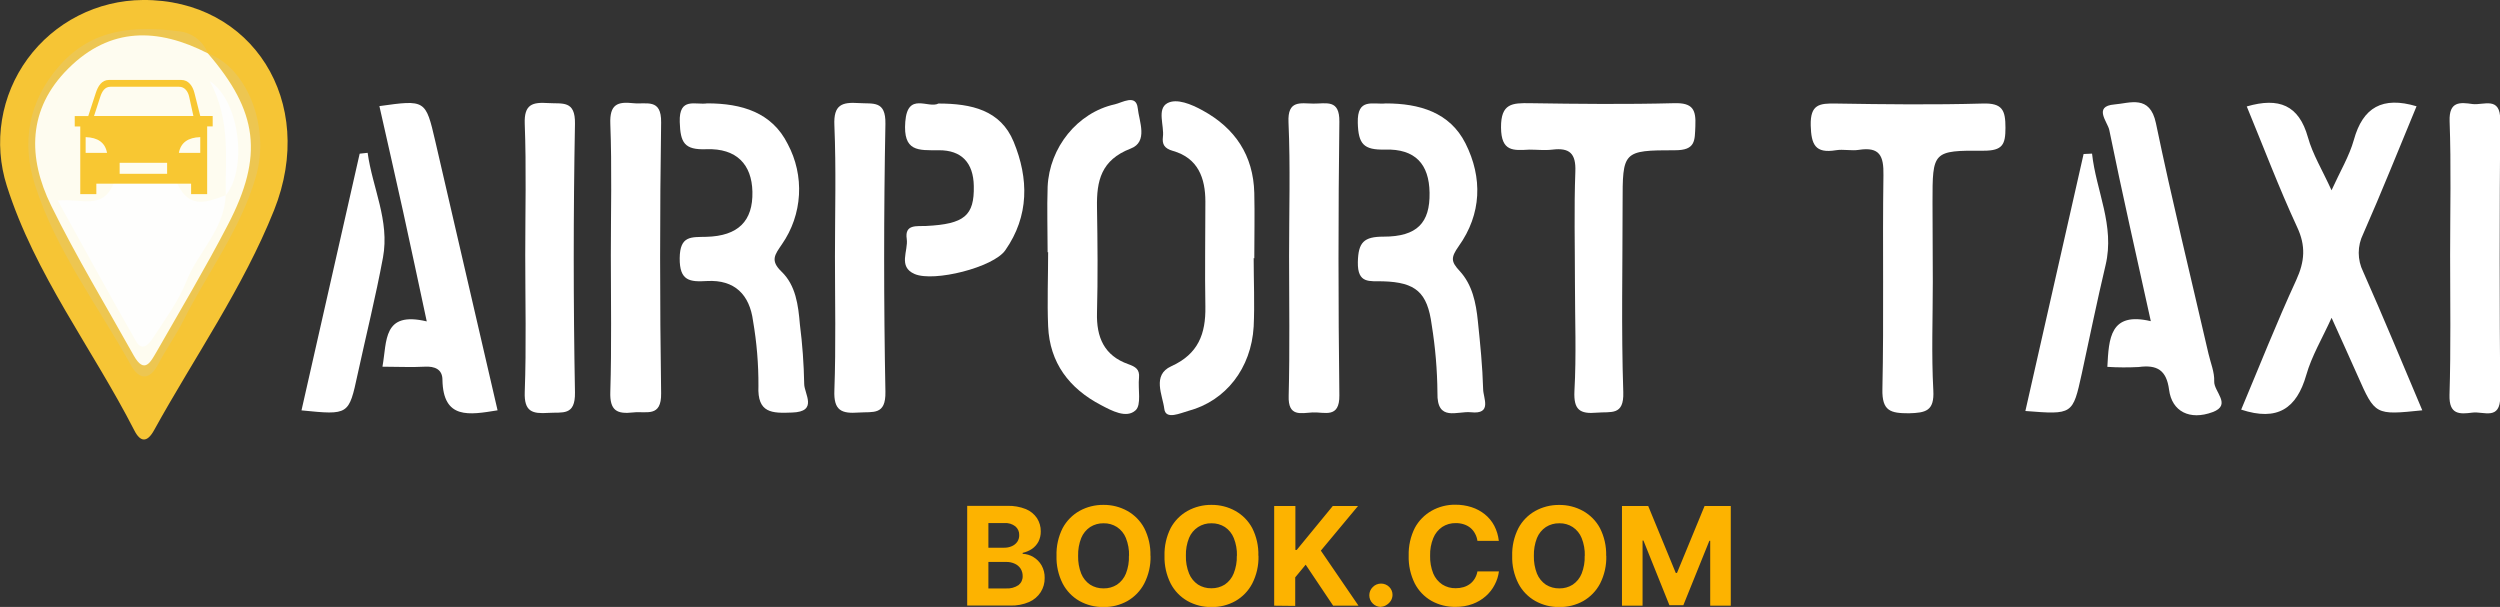 <svg width="173" height="42" viewBox="0 0 173 42" fill="none" xmlns="http://www.w3.org/2000/svg">
<rect x="0" y="0" width="173" height="42" fill="#333333" stroke="none"/>
<g clip-path="url(#clip0_64_2)">
<path d="M9.882 7.80889e-05C17.439 -0.055 21.969 7.022 18.966 14.547C16.818 19.921 13.457 24.711 10.661 29.773C10.188 30.631 9.719 30.623 9.289 29.773C6.393 24.114 2.42 19 0.471 12.859C0.001 11.385 -0.113 9.821 0.137 8.294C0.386 6.768 0.994 5.32 1.909 4.069C2.825 2.818 4.023 1.798 5.408 1.092C6.792 0.385 8.325 0.011 9.882 7.80889e-05Z" fill="#F6C535"/>
<path d="M155.476 7.366C157.707 6.718 159.083 7.271 159.708 9.5C160.038 10.686 160.706 11.765 161.342 13.168C161.939 11.855 162.575 10.796 162.886 9.682C163.51 7.422 164.874 6.651 167.225 7.354C166.004 10.294 164.815 13.282 163.53 16.195C163.329 16.6 163.224 17.045 163.224 17.497C163.224 17.948 163.329 18.394 163.53 18.799C164.934 21.96 166.255 25.165 167.623 28.394C164.357 28.73 164.357 28.73 163.144 25.987C162.587 24.73 162.015 23.478 161.346 21.992C160.694 23.43 159.97 24.632 159.596 25.944C158.932 28.264 157.608 29.176 155.09 28.346C156.335 25.387 157.532 22.348 158.896 19.388C159.489 18.095 159.576 17.017 158.956 15.704C157.691 12.97 156.629 10.156 155.476 7.366Z" fill="white"/>
<path d="M133.75 19.51C133.75 22.016 133.651 24.521 133.786 27.019C133.862 28.433 133.277 28.568 132.096 28.599C130.823 28.599 130.23 28.449 130.262 26.936C130.369 22 130.262 17.056 130.334 12.12C130.358 10.792 130.083 10.144 128.631 10.37C128.114 10.453 127.561 10.31 127.04 10.397C125.608 10.63 125.338 10.002 125.302 8.682C125.266 7.212 125.911 7.145 127.048 7.165C130.429 7.22 133.81 7.259 137.187 7.165C138.583 7.117 138.778 7.635 138.778 8.848C138.778 9.994 138.583 10.429 137.278 10.429C133.73 10.405 133.73 10.48 133.73 14.005L133.75 19.51Z" fill="white"/>
<path d="M108.986 19.573C108.986 17.005 108.919 14.436 109.014 11.871C109.062 10.619 108.616 10.208 107.423 10.354C106.902 10.417 106.365 10.354 105.832 10.354C104.718 10.417 103.883 10.504 103.871 8.825C103.859 7.145 104.647 7.121 105.896 7.141C109.209 7.192 112.522 7.228 115.839 7.141C117.168 7.098 117.367 7.611 117.319 8.722C117.275 9.722 117.347 10.401 115.911 10.397C112.284 10.397 112.284 10.476 112.284 14.092C112.284 18.439 112.188 22.786 112.331 27.133C112.387 28.793 111.48 28.469 110.506 28.556C109.312 28.663 108.891 28.351 108.95 27.07C109.09 24.576 108.986 22.075 108.986 19.573Z" fill="white"/>
<path d="M48.941 7.153C51.327 7.153 53.419 7.777 54.509 9.963C55.089 11.044 55.359 12.264 55.289 13.488C55.219 14.712 54.812 15.893 54.111 16.902C53.63 17.617 53.272 18.02 54.084 18.799C55.07 19.747 55.241 21.123 55.352 22.446C55.527 23.815 55.626 25.193 55.651 26.572C55.651 27.244 56.633 28.493 54.811 28.548C53.431 28.603 52.397 28.603 52.484 26.718C52.492 25.209 52.367 23.701 52.111 22.213C51.872 20.392 50.842 19.344 48.929 19.447C47.735 19.518 47.02 19.447 47.035 17.866C47.051 16.286 47.831 16.416 48.885 16.388C51.092 16.329 52.111 15.29 52.067 13.27C52.027 11.381 50.969 10.251 48.885 10.326C47.342 10.386 47.083 9.864 47.039 8.445C46.98 6.679 48.141 7.283 48.941 7.153Z" fill="white"/>
<path d="M95.9 7.157C98.21 7.157 100.326 7.765 101.412 9.923C102.606 12.294 102.53 14.815 100.943 17.036C100.386 17.827 100.406 18.103 101.007 18.751C101.886 19.7 102.14 20.96 102.267 22.213C102.431 23.794 102.59 25.351 102.633 26.924C102.633 27.532 103.29 28.694 101.786 28.528C100.851 28.429 99.424 29.216 99.471 27.184C99.458 25.609 99.325 24.037 99.074 22.482C98.775 20.233 97.976 19.534 95.705 19.467C94.782 19.439 93.935 19.66 93.963 18.143C93.99 16.756 94.384 16.376 95.744 16.376C98.067 16.376 98.962 15.416 98.926 13.337C98.895 11.361 97.944 10.29 95.84 10.35C94.348 10.389 93.998 9.955 93.959 8.5C93.911 6.738 95.009 7.251 95.9 7.157Z" fill="white"/>
<path d="M34.432 28.394C32.463 28.714 30.665 29.042 30.617 26.284C30.617 25.564 30.096 25.331 29.38 25.375C28.461 25.426 27.535 25.375 26.465 25.375C26.791 23.6 26.465 21.514 29.531 22.241C28.959 19.585 28.438 17.103 27.897 14.649C27.356 12.195 26.803 9.781 26.254 7.342C29.436 6.9 29.456 6.896 30.12 9.765C31.56 15.967 32.997 22.176 34.432 28.394Z" fill="white"/>
<path d="M145.829 25.386C145.933 23.41 146.008 21.557 148.836 22.225C147.838 17.692 146.848 13.349 145.961 8.99C145.849 8.449 144.827 7.35 146.319 7.228C147.377 7.145 148.773 6.524 149.19 8.524C150.3 13.863 151.601 19.158 152.826 24.474C152.973 25.114 153.251 25.758 153.223 26.39C153.192 27.105 154.46 28.011 153.12 28.516C151.529 29.109 150.296 28.473 150.101 26.979C149.922 25.6 149.262 25.228 147.997 25.398C147.275 25.436 146.551 25.432 145.829 25.386Z" fill="white"/>
<path d="M72.496 17.463C72.496 15.954 72.444 14.436 72.496 12.926C72.615 10.2 74.568 7.789 77.141 7.22C77.647 7.109 78.625 6.477 78.732 7.489C78.828 8.402 79.468 9.816 78.239 10.283C76.195 11.073 75.88 12.511 75.912 14.345C75.952 16.779 75.976 19.214 75.912 21.644C75.865 23.343 76.409 24.612 78.08 25.201C78.573 25.379 78.876 25.552 78.82 26.137C78.736 26.928 79.003 28.014 78.581 28.394C77.949 28.975 76.934 28.425 76.195 28.034C73.995 26.888 72.639 25.11 72.531 22.581C72.46 20.873 72.531 19.162 72.531 17.443L72.496 17.463Z" fill="white"/>
<path d="M86.754 17.858C86.754 19.439 86.829 21.02 86.754 22.601C86.586 25.485 84.824 27.738 82.251 28.429C81.698 28.576 80.66 29.085 80.569 28.291C80.457 27.355 79.701 25.952 81.054 25.343C82.927 24.497 83.44 23.094 83.412 21.233C83.369 18.807 83.412 16.376 83.412 13.95C83.412 12.322 82.907 10.935 81.161 10.441C80.569 10.271 80.413 9.982 80.473 9.48C80.573 8.69 80.047 7.548 80.779 7.141C81.428 6.785 82.45 7.216 83.218 7.639C85.481 8.876 86.73 10.761 86.797 13.349C86.833 14.855 86.797 16.368 86.797 17.878L86.754 17.858Z" fill="white"/>
<path d="M36.347 17.657C36.347 14.63 36.427 11.603 36.312 8.568C36.26 7.204 36.853 7.062 37.943 7.133C38.925 7.196 39.82 6.92 39.788 8.572C39.674 14.755 39.674 20.946 39.788 27.145C39.82 28.813 38.917 28.505 37.938 28.572C36.849 28.643 36.264 28.501 36.312 27.137C36.427 23.976 36.347 20.814 36.347 17.657Z" fill="white"/>
<path d="M42.27 17.657C42.27 14.63 42.349 11.602 42.234 8.568C42.182 7.228 42.719 7.018 43.825 7.141C44.724 7.24 45.774 6.769 45.75 8.473C45.657 14.717 45.657 20.963 45.75 27.212C45.778 28.919 44.72 28.437 43.825 28.54C42.703 28.666 42.186 28.433 42.234 27.105C42.329 23.968 42.27 20.81 42.27 17.657Z" fill="white"/>
<path d="M57.779 17.756C57.779 14.732 57.866 11.701 57.739 8.666C57.675 7.244 58.26 7.054 59.434 7.133C60.428 7.2 61.299 6.932 61.271 8.572C61.154 14.752 61.154 20.933 61.271 27.113C61.303 28.761 60.416 28.477 59.429 28.548C58.236 28.635 57.679 28.422 57.739 27.007C57.85 23.94 57.779 20.846 57.779 17.756Z" fill="white"/>
<path d="M89.204 17.724C89.204 14.637 89.299 11.543 89.164 8.457C89.093 6.908 89.992 7.157 90.886 7.169C91.781 7.18 92.704 6.844 92.684 8.421C92.605 14.728 92.605 21.04 92.684 27.355C92.704 28.994 91.638 28.497 90.831 28.54C90.023 28.584 89.128 28.868 89.176 27.398C89.26 24.181 89.204 20.948 89.204 17.724Z" fill="white"/>
<path d="M169.549 17.657C169.549 14.566 169.624 11.472 169.513 8.386C169.465 6.999 170.233 7.074 171.104 7.2C171.876 7.291 173.029 6.639 173.017 8.315C172.964 14.688 172.964 21.064 173.017 27.445C173.017 29.125 171.864 28.453 171.096 28.552C170.213 28.666 169.469 28.714 169.505 27.339C169.605 24.102 169.549 20.877 169.549 17.657Z" fill="white"/>
<path d="M64.941 7.165C67.224 7.165 69.241 7.619 70.144 9.808C71.194 12.349 71.226 14.946 69.567 17.317C68.748 18.502 64.623 19.538 63.291 18.961C62.121 18.455 62.865 17.352 62.746 16.534C62.591 15.495 63.442 15.669 64.086 15.637C66.747 15.507 67.427 14.914 67.387 12.871C67.359 11.267 66.544 10.385 64.961 10.397C63.541 10.397 62.483 10.512 62.646 8.421C62.809 6.331 64.237 7.536 64.941 7.165Z" fill="white"/>
<path d="M20.863 28.398C22.224 22.383 23.556 16.511 24.889 10.634L25.441 10.575C25.771 12.994 26.973 15.266 26.503 17.815C26.002 20.522 25.334 23.201 24.749 25.896C24.137 28.726 24.145 28.726 20.863 28.398Z" fill="white"/>
<path d="M144.77 10.63C145.045 13.207 146.361 15.606 145.705 18.352C145.116 20.838 144.603 23.343 144.058 25.861C143.434 28.698 143.434 28.698 140.156 28.441L144.185 10.658L144.77 10.63Z" fill="white"/>
<path d="M14.38 3.687C17.125 4.707 18.684 8.777 17.725 12.164C16.691 15.819 14.384 18.822 12.71 22.146C12.181 23.197 11.489 24.169 10.94 25.212C10.319 26.398 9.595 26.236 9.066 25.28C6.779 21.154 3.868 17.325 2.42 12.804C1.489 9.891 1.935 7.022 4.118 4.545C6.421 1.928 9.365 1.778 12.439 2.173C12.869 2.226 13.277 2.394 13.618 2.659C13.959 2.924 14.221 3.277 14.376 3.679C13.617 4.122 12.968 3.632 12.316 3.391C9.667 2.414 7.36 3.031 5.363 4.88C3.367 6.73 2.535 9.109 3.231 11.855C3.856 14.309 5.137 16.455 6.413 18.609C7.348 20.19 8.211 21.822 9.17 23.395C9.707 24.268 10.216 24.659 10.793 23.486C12.356 20.297 14.515 17.412 15.872 14.136C17.188 10.974 17.407 7.749 14.85 4.912C14.675 4.763 14.54 4.573 14.458 4.359C14.376 4.145 14.349 3.914 14.38 3.687Z" fill="#EDC651"/>
<path d="M14.38 3.687C17.848 7.706 18.262 10.761 15.776 15.543C14.229 18.522 12.51 21.415 10.844 24.327C10.446 24.999 10.012 25.952 9.253 24.6C7.328 21.15 5.275 17.764 3.537 14.223C1.914 10.911 1.898 7.548 4.73 4.738C7.626 1.849 10.939 1.921 14.388 3.695L14.38 3.687Z" fill="#FEFCF0"/>
<path d="M15.618 13.511C15.531 15.882 13.701 17.435 12.894 19.478C12.353 20.854 11.422 22.087 10.611 23.351C10.352 23.746 9.863 24.402 9.417 23.62C7.588 20.435 5.838 17.202 4 13.883C5.591 13.693 7.106 14.582 7.866 12.677C8.121 12.041 11.987 12.104 12.289 12.748C13.124 14.495 14.349 13.977 15.622 13.511H15.618Z" fill="#FEFEFD"/>
<path d="M15.621 13.511C15.578 10.97 15.991 8.374 14.516 5.608C16.695 7.109 17.073 11.788 15.621 13.511Z" fill="#FEFEFD"/>
<path d="M66.93 41.905V35.005H69.714C70.152 34.992 70.588 35.069 70.995 35.231C71.307 35.361 71.574 35.579 71.762 35.859C71.937 36.133 72.027 36.452 72.021 36.776C72.025 37.023 71.969 37.267 71.858 37.487C71.751 37.686 71.599 37.857 71.412 37.985C71.216 38.114 70.998 38.206 70.768 38.258V38.325C71.029 38.335 71.284 38.411 71.508 38.546C71.744 38.686 71.94 38.885 72.076 39.123C72.225 39.39 72.299 39.692 72.291 39.996C72.298 40.343 72.202 40.683 72.017 40.977C71.824 41.276 71.548 41.512 71.221 41.656C70.808 41.834 70.359 41.919 69.909 41.905H66.93ZM68.397 40.72H69.591C69.907 40.746 70.223 40.663 70.486 40.487C70.578 40.411 70.652 40.316 70.701 40.208C70.75 40.099 70.773 39.981 70.768 39.862C70.771 39.684 70.723 39.508 70.629 39.356C70.533 39.206 70.394 39.086 70.231 39.013C70.042 38.924 69.835 38.881 69.626 38.886H68.397V40.72ZM68.397 37.902H69.483C69.668 37.906 69.851 37.869 70.02 37.795C70.17 37.731 70.3 37.628 70.394 37.495C70.488 37.356 70.535 37.192 70.529 37.025C70.534 36.911 70.512 36.798 70.466 36.694C70.42 36.59 70.35 36.497 70.263 36.424C70.049 36.258 69.781 36.176 69.511 36.195H68.397V37.902ZM79.618 38.463C79.635 39.13 79.485 39.79 79.18 40.384C78.915 40.889 78.511 41.308 78.015 41.593C77.51 41.873 76.939 42.016 76.36 42.008C75.779 42.015 75.205 41.871 74.698 41.589C74.202 41.305 73.799 40.885 73.536 40.38C73.236 39.786 73.09 39.127 73.111 38.463C73.09 37.798 73.236 37.138 73.536 36.543C73.803 36.047 74.206 35.635 74.698 35.357C75.205 35.075 75.779 34.931 76.36 34.938C76.939 34.931 77.51 35.076 78.015 35.357C78.509 35.634 78.913 36.045 79.18 36.543C79.481 37.135 79.628 37.792 79.61 38.455L79.618 38.463ZM78.13 38.463C78.143 38.042 78.068 37.622 77.912 37.23C77.788 36.921 77.573 36.657 77.295 36.471C77.019 36.294 76.697 36.203 76.368 36.211C76.039 36.204 75.715 36.295 75.438 36.471C75.161 36.658 74.946 36.922 74.821 37.23C74.667 37.623 74.594 38.042 74.606 38.463C74.594 38.884 74.667 39.303 74.821 39.696C74.947 40.005 75.161 40.27 75.438 40.459C75.716 40.633 76.039 40.722 76.368 40.716C76.696 40.723 77.018 40.633 77.295 40.459C77.572 40.271 77.787 40.006 77.912 39.696C78.067 39.301 78.138 38.879 78.122 38.455L78.13 38.463ZM87.088 38.463C87.106 39.129 86.957 39.789 86.654 40.384C86.39 40.889 85.986 41.309 85.489 41.593C84.983 41.874 84.413 42.017 83.834 42.008C83.254 42.016 82.681 41.871 82.175 41.589C81.677 41.306 81.273 40.886 81.01 40.38C80.712 39.785 80.565 39.127 80.584 38.463C80.565 37.798 80.712 37.138 81.01 36.543C81.277 36.045 81.681 35.634 82.175 35.357C82.681 35.075 83.254 34.93 83.834 34.938C84.413 34.931 84.984 35.075 85.489 35.357C85.983 35.633 86.388 36.045 86.654 36.543C86.953 37.135 87.099 37.793 87.079 38.455L87.088 38.463ZM85.596 38.463C85.609 38.042 85.534 37.622 85.377 37.23C85.255 36.922 85.041 36.657 84.765 36.471C84.487 36.295 84.163 36.204 83.834 36.211C83.506 36.203 83.183 36.294 82.907 36.471C82.628 36.654 82.41 36.915 82.283 37.222C82.126 37.614 82.051 38.034 82.064 38.455C82.051 38.877 82.126 39.297 82.283 39.688C82.407 39.998 82.622 40.263 82.899 40.451C83.176 40.626 83.498 40.715 83.826 40.708C84.155 40.714 84.478 40.625 84.757 40.451C85.033 40.263 85.246 39.997 85.369 39.688C85.526 39.297 85.601 38.877 85.588 38.455L85.596 38.463ZM88.173 41.913V35.013H89.641V38.056H89.733L92.23 35.013H93.977L91.403 38.104L94.008 41.913H92.254L90.353 39.076L89.629 39.953V41.929L88.173 41.913ZM95.571 42C95.464 42.001 95.358 41.981 95.259 41.94C95.16 41.899 95.07 41.839 94.995 41.763C94.918 41.688 94.858 41.599 94.817 41.501C94.775 41.402 94.755 41.297 94.756 41.19C94.756 41.085 94.777 40.98 94.818 40.883C94.859 40.786 94.919 40.699 94.995 40.625C95.069 40.548 95.158 40.488 95.256 40.446C95.355 40.405 95.461 40.384 95.567 40.384C95.673 40.383 95.778 40.404 95.876 40.444C95.973 40.484 96.062 40.542 96.136 40.617C96.21 40.69 96.268 40.777 96.307 40.873C96.346 40.968 96.365 41.071 96.363 41.174C96.36 41.314 96.32 41.45 96.248 41.569C96.172 41.688 96.07 41.788 95.949 41.862C95.836 41.938 95.704 41.983 95.567 41.992L95.571 42ZM103.725 37.428H102.238C102.214 37.25 102.158 37.079 102.071 36.922C101.992 36.771 101.883 36.637 101.752 36.527C101.617 36.418 101.461 36.335 101.295 36.282C101.116 36.225 100.93 36.197 100.742 36.199C100.41 36.191 100.082 36.283 99.803 36.464C99.525 36.654 99.309 36.922 99.183 37.234C99.026 37.621 98.952 38.035 98.964 38.451C98.951 38.876 99.025 39.298 99.183 39.692C99.312 39.999 99.529 40.262 99.807 40.447C100.084 40.622 100.406 40.712 100.734 40.704C100.919 40.706 101.102 40.681 101.279 40.629C101.441 40.581 101.594 40.505 101.729 40.404C101.86 40.303 101.97 40.178 102.055 40.036C102.146 39.884 102.208 39.717 102.238 39.542H103.725C103.685 39.862 103.586 40.173 103.435 40.459C103.282 40.758 103.074 41.026 102.822 41.249C102.554 41.486 102.244 41.671 101.908 41.795C101.526 41.934 101.121 42.002 100.714 41.996C100.133 42.005 99.559 41.86 99.052 41.577C98.558 41.293 98.158 40.873 97.898 40.368C97.605 39.772 97.461 39.114 97.481 38.451C97.462 37.786 97.608 37.127 97.906 36.531C98.173 36.035 98.576 35.624 99.068 35.345C99.569 35.063 100.138 34.918 100.714 34.926C101.094 34.924 101.471 34.981 101.832 35.096C102.166 35.203 102.478 35.371 102.751 35.59C103.02 35.807 103.242 36.076 103.403 36.381C103.571 36.705 103.677 37.057 103.717 37.42L103.725 37.428ZM111.155 38.463C111.175 39.129 111.027 39.789 110.726 40.384C110.461 40.889 110.056 41.308 109.56 41.593C109.055 41.873 108.484 42.016 107.906 42.008C107.324 42.016 106.75 41.871 106.243 41.589C105.744 41.308 105.338 40.89 105.074 40.384C104.772 39.79 104.624 39.132 104.644 38.467C104.624 37.801 104.772 37.141 105.074 36.547C105.339 36.05 105.742 35.638 106.235 35.361C106.743 35.079 107.316 34.934 107.898 34.942C108.477 34.935 109.047 35.08 109.552 35.361C110.046 35.638 110.451 36.049 110.718 36.547C111.017 37.138 111.165 37.794 111.147 38.455L111.155 38.463ZM109.668 38.463C109.68 38.042 109.606 37.622 109.449 37.23C109.325 36.921 109.11 36.657 108.832 36.471C108.557 36.294 108.234 36.203 107.906 36.211C107.576 36.204 107.252 36.295 106.975 36.471C106.698 36.658 106.483 36.922 106.358 37.23C106.205 37.623 106.132 38.042 106.144 38.463C106.132 38.884 106.205 39.303 106.358 39.696C106.484 40.005 106.699 40.27 106.975 40.459C107.253 40.633 107.577 40.722 107.906 40.716C108.233 40.723 108.556 40.633 108.832 40.459C109.109 40.271 109.324 40.006 109.449 39.696C109.604 39.301 109.676 38.879 109.66 38.455L109.668 38.463ZM112.241 35.013H114.055L115.964 39.649H116.047L117.957 35.013H119.77V41.913H118.346V37.424H118.287L116.489 41.878H115.522L113.725 37.404H113.665V41.913H112.241V35.013Z" fill="#FDB300"/>
<path fill-rule="evenodd" clip-rule="evenodd" d="M14.336 8.75V13.436H13.224V12.712H6.667V13.436H5.555V8.75H5.172V8.03H6.107L6.629 6.432C6.782 5.96 7.039 5.532 7.541 5.532H12.543C13.045 5.532 13.334 5.952 13.455 6.431L13.858 8.029H14.718V8.749H14.336V8.75ZM8.28 11.266H11.564V12.029H8.28V11.266ZM5.927 9.489C6.764 9.515 7.276 9.86 7.407 10.58H5.927V9.489ZM13.858 9.489C13.021 9.515 12.509 9.86 12.378 10.58H13.858V9.489ZM6.507 8.029H13.384L13.089 6.689C13.009 6.322 12.776 6.004 12.394 6.004H7.638C7.256 6.004 7.06 6.33 6.942 6.689L6.507 8.029Z" fill="#F8C732"/>
</g>
<defs>
<clipPath id="clip0_64_2">
<rect width="173" height="42" fill="white"/>
</clipPath>
</defs>
</svg>
